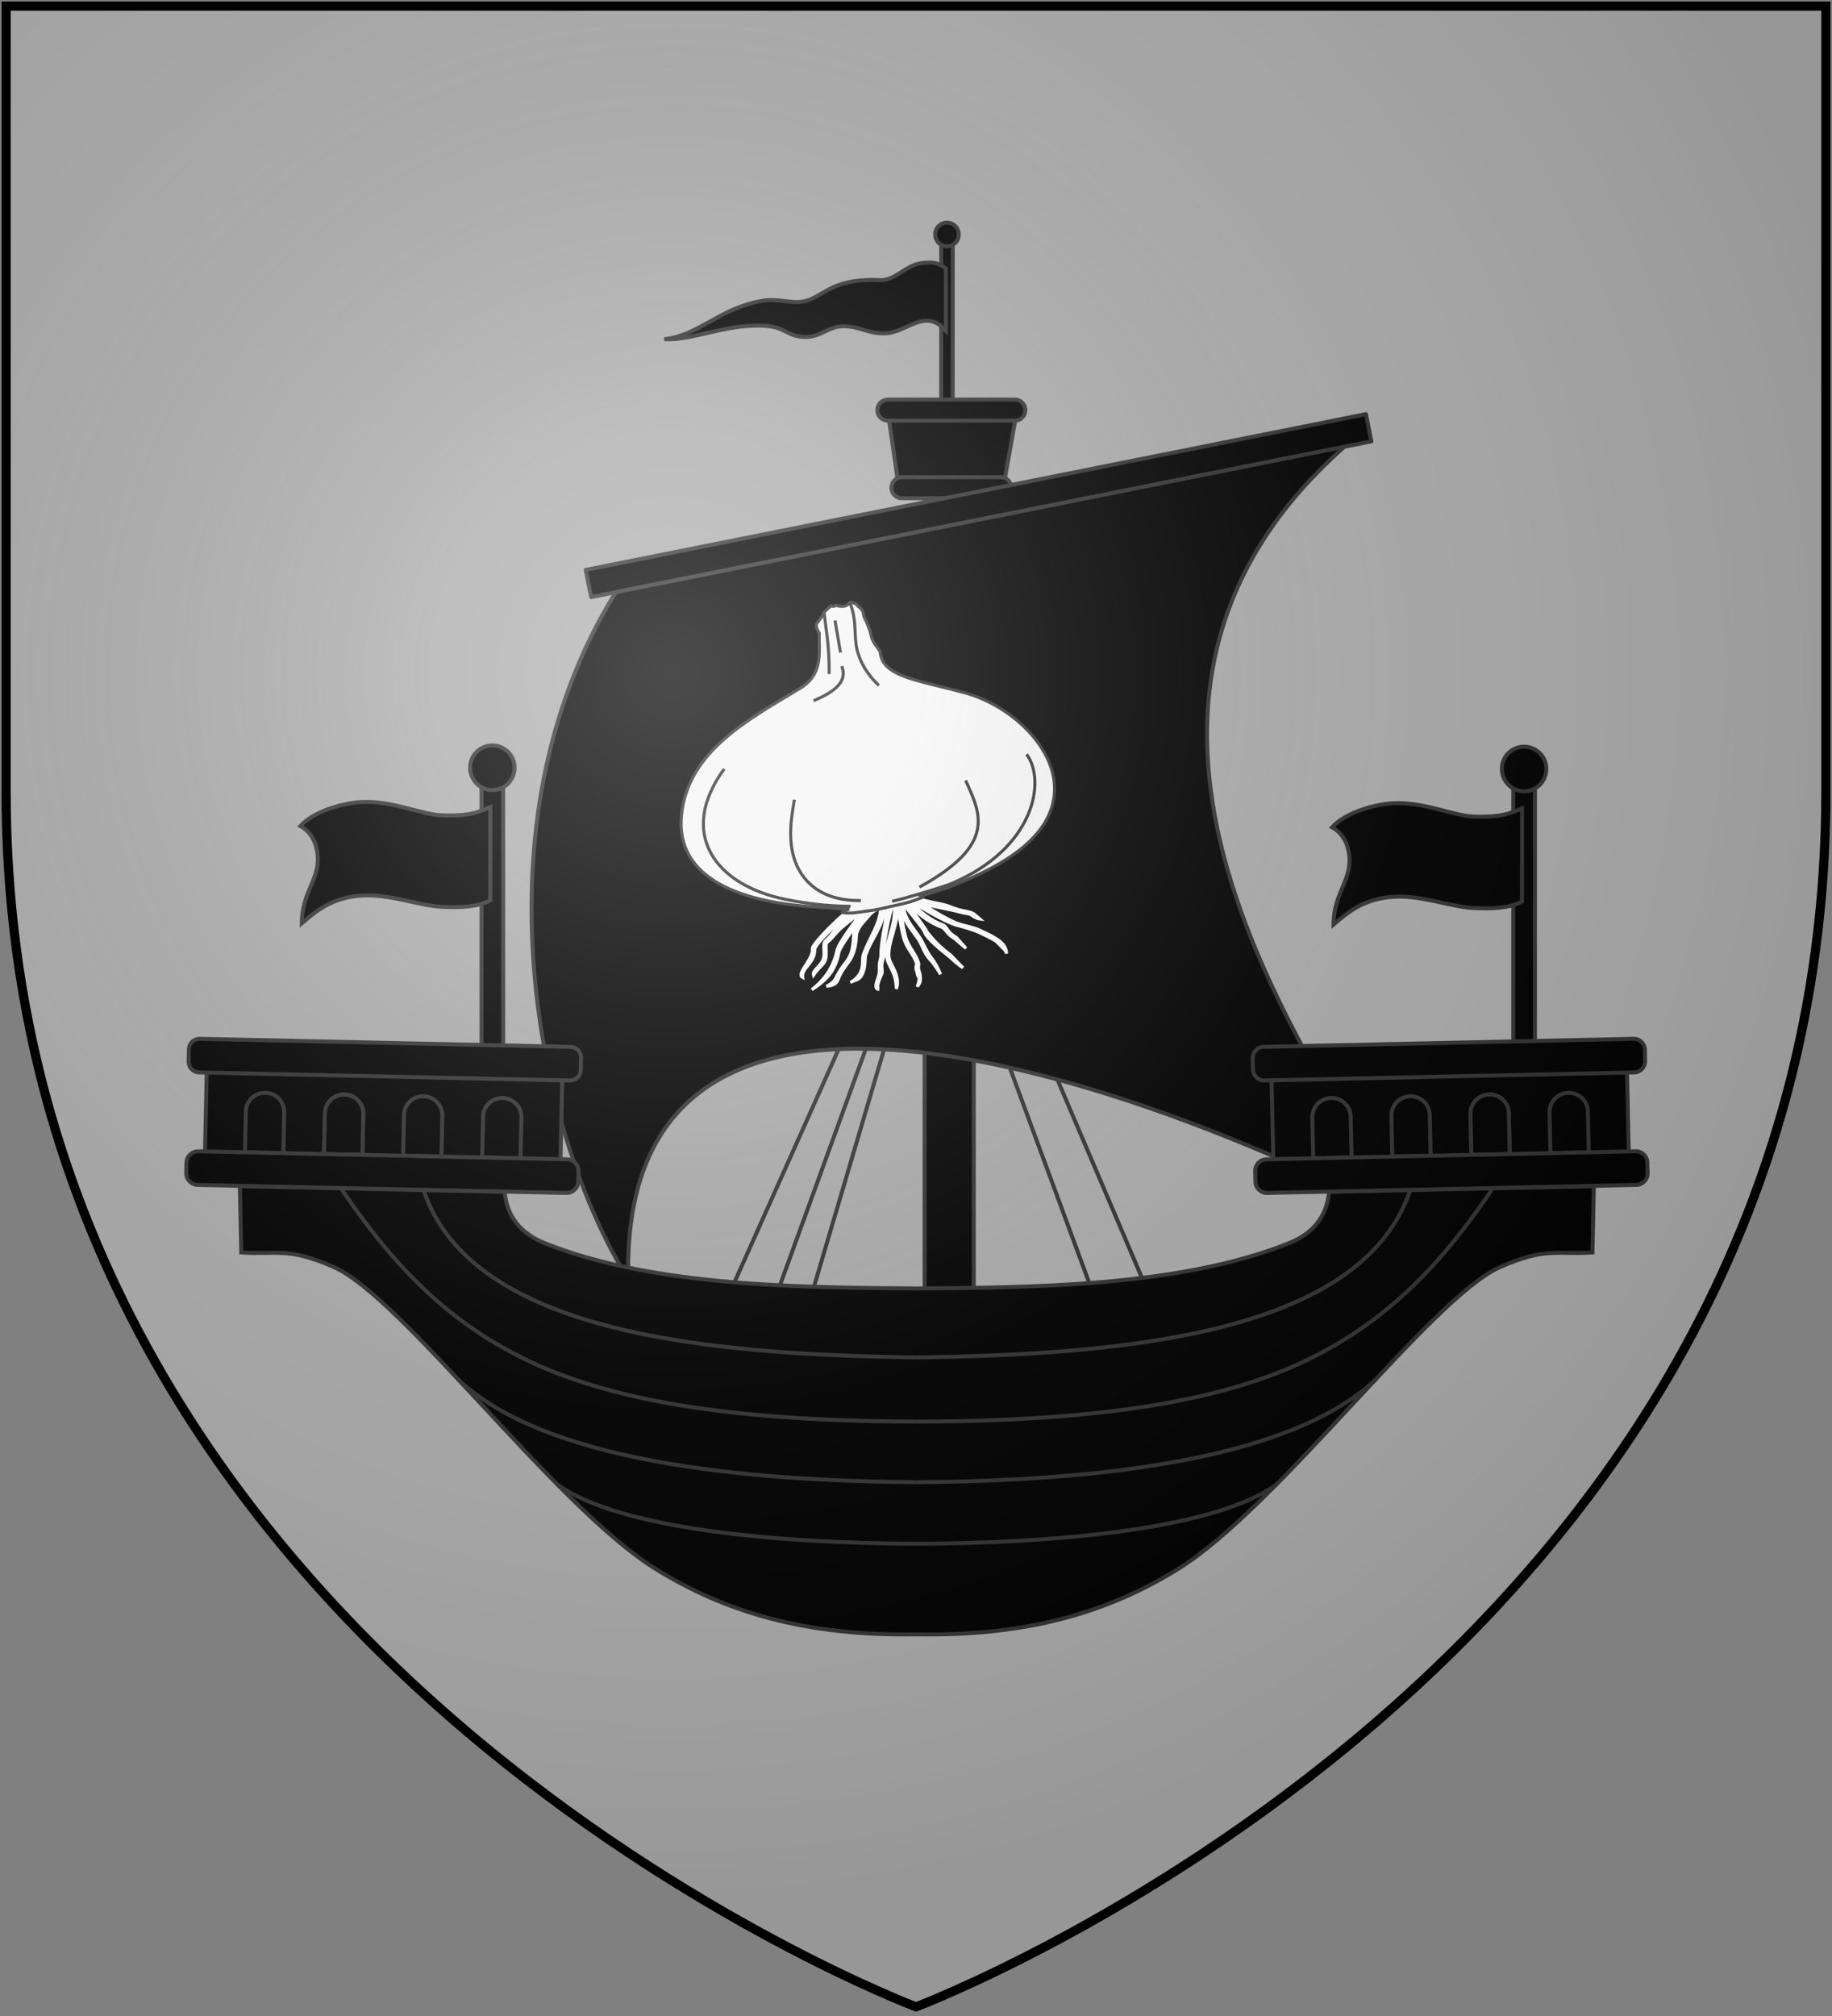 <?xml version="1.0" encoding="UTF-8" standalone="no"?>
<svg
   xmlns:dc="http://purl.org/dc/elements/1.1/"
   xmlns:cc="http://creativecommons.org/ns#"
   xmlns:rdf="http://www.w3.org/1999/02/22-rdf-syntax-ns#"
   xmlns:svg="http://www.w3.org/2000/svg"
   xmlns="http://www.w3.org/2000/svg"
   xmlns:xlink="http://www.w3.org/1999/xlink"
   xmlns:sodipodi="http://sodipodi.sourceforge.net/DTD/sodipodi-0.dtd"
   xmlns:inkscape="http://www.inkscape.org/namespaces/inkscape"
   width="600"
   height="660"
   id="svg2"
   version="1.1"
   inkscape:version="0.48.2 r9819"
   sodipodi:docname="House_Seaworth.svg">
  <rect width="100%" height="100%" fill="#808080" stroke="none"/>
  <sodipodi:namedview
     pagecolor="#ffffff"
     bordercolor="#666666"
     borderopacity="1"
     objecttolerance="10"
     gridtolerance="10"
     guidetolerance="10"
     inkscape:pageopacity="0"
     inkscape:pageshadow="2"
     inkscape:window-width="1366"
     inkscape:window-height="715"
     id="namedview139"
     showgrid="false"
     inkscape:zoom="1.011377"
     inkscape:cx="143.827"
     inkscape:cy="329.48627"
     inkscape:window-x="-8"
     inkscape:window-y="-8"
     inkscape:window-maximized="1"
     inkscape:current-layer="svg2" />
  <defs
     id="defs4">
    <radialGradient
       id="rg"
       gradientUnits="userSpaceOnUse"
       cx="220"
       cy="220"
       r="405">
      <stop
         style="stop-color:#fff;stop-opacity:.3"
         offset="0"
         id="stop7" />
      <stop
         style="stop-color:#fff;stop-opacity:.2"
         offset=".2"
         id="stop9" />
      <stop
         style="stop-color:#666;stop-opacity:.1"
         offset=".6"
         id="stop11" />
      <stop
         style="stop-color:#000;stop-opacity:.13"
         offset="1"
         id="stop13" />
    </radialGradient>
    <clipPath
       id="clip-shield">
      <path
         id="shield"
         d="m2,2v257c0,286 298,398 298,398c0,0 298-112 298-398V2z" />
    </clipPath>
    <radialGradient
       id="rg-1"
       gradientUnits="userSpaceOnUse"
       cx="220"
       cy="220"
       r="405">
      <stop
         style="stop-color:#fff;stop-opacity:.3"
         offset="0"
         id="stop7-7" />
      <stop
         style="stop-color:#fff;stop-opacity:.2"
         offset=".2"
         id="stop9-4" />
      <stop
         style="stop-color:#666;stop-opacity:.1"
         offset=".6"
         id="stop11-0" />
      <stop
         style="stop-color:#000;stop-opacity:.13"
         offset="1"
         id="stop13-9" />
    </radialGradient>
    <radialGradient
       id="radialGradient3060"
       gradientUnits="userSpaceOnUse"
       cx="220"
       cy="220"
       r="405">
      <stop
         style="stop-color:#fff;stop-opacity:.3"
         offset="0"
         id="stop3062" />
      <stop
         style="stop-color:#fff;stop-opacity:.2"
         offset=".2"
         id="stop3064" />
      <stop
         style="stop-color:#666;stop-opacity:.1"
         offset=".6"
         id="stop3066" />
      <stop
         style="stop-color:#000;stop-opacity:.13"
         offset="1"
         id="stop3068" />
    </radialGradient>
  </defs>
  <use
     height="1052.362"
     width="744.094"
     y="0"
     x="0"
     id="background"
     xlink:href="#shield"
     style="fill:#aeaeae" />
  <g
     id="g3880">
    <g
       transform="matrix(2.117,0,0,2.117,-981.119,-1248.268)"
       id="g5328"
       style="fill:#000000;stroke:#333333;stroke-width:1.3;stroke-miterlimit:4;stroke-dasharray:none">
      <g
         transform="matrix(0.531,0,0,0.531,238.657,249.661)"
         style="fill:#000000;stroke:#333333;stroke-width:2.446;stroke-miterlimit:4;stroke-dasharray:none;display:inline"
         id="g5277-4">
        <g
           style="fill:#000000;stroke:#333333;stroke-width:2.446;stroke-miterlimit:4;stroke-dasharray:none"
           id="g5272-3">
          <path
             inkscape:connector-curvature="0"
             id="rect5239-36"
             d="m 667.63,709.565 3.33,0 c 0.006,0 0.011,0.005 0.011,0.011 l 0,50.777 c 0,0.006 -0.005,0.011 -0.011,0.011 l -3.33,0 c -0.006,0 -0.011,-0.005 -0.011,-0.011 l 0,-50.777 c 0,-0.006 0.005,-0.011 0.011,-0.011 z"
             style="fill:#000000;fill-opacity:1;fill-rule:nonzero;stroke:#333333;stroke-width:1.156;stroke-linecap:square;stroke-linejoin:round;stroke-miterlimit:4;stroke-opacity:1;stroke-dasharray:none"
             transform="translate(29.938,0.031)"
             sodipodi:nodetypes="sssssssss" />
          <path
             style="fill:#000000;fill-opacity:1;fill-rule:nonzero;stroke:#333333;stroke-width:1.156;stroke-linecap:square;stroke-linejoin:round;stroke-miterlimit:4;stroke-opacity:1;stroke-dasharray:none;display:inline"
             d="m 699.232,705.107 c -1.908,0 -3.438,1.529 -3.438,3.438 0,1.908 1.529,3.469 3.438,3.469 1.908,0 3.438,-1.56 3.438,-3.469 0,-1.908 -1.529,-3.438 -3.438,-3.438 z"
             id="rect5217-5"
             inkscape:connector-curvature="0" />
        </g>
        <path
           sodipodi:nodetypes="csssscsssscc"
           inkscape:connector-curvature="0"
           id="path5270-9"
           d="m 698.913,718.393 c -1.518,-0.988 -2.931,-2.173 -7.397,-1.451 -4.556,0.736 -7.356,5.141 -12.034,4.913 -14.03,-0.683 -16.379,5.141 -22.119,6.215 -3.678,0.688 -7.353,-1.065 -12.336,-0.135 -12.462,2.324 -18.049,10.041 -28.141,11.109 8.258,0.449 17.213,-4.288 28.432,-3.948 6.906,0.209 7.223,3.136 12.349,3.299 4.778,0.152 6.968,-3.077 11.288,-3.122 4.793,-0.05 7.009,2.136 12.038,2.082 6.629,-0.071 11.693,-7.738 17.92,-0.772 z"
           style="fill:#000000;fill-opacity:1;stroke:#333333;stroke-width:1.156;stroke-linecap:butt;stroke-linejoin:miter;stroke-miterlimit:4;stroke-opacity:1;stroke-dasharray:none" />
      </g>
    </g>
    <g
       transform="matrix(2.117,0,0,2.117,-981.119,-1248.268)"
       id="g5277"
       style="fill:#000000;stroke:#333333;stroke-width:1.3;stroke-miterlimit:4;stroke-dasharray:none">
      <g
         id="g5272"
         style="fill:#000000;stroke:#333333;stroke-width:1.3;stroke-miterlimit:4;stroke-dasharray:none">
        <path
           transform="translate(29.938,0.031)"
           style="fill:#000000;fill-opacity:1;fill-rule:nonzero;stroke:#333333;stroke-width:0.614;stroke-linecap:square;stroke-linejoin:round;stroke-miterlimit:4;stroke-opacity:1;stroke-dasharray:none"
           d="m 667.63,709.565 3.33,0 c 0.006,0 0.011,0.005 0.011,0.011 l 0,43.25 c 0,0.006 -0.005,0.011 -0.011,0.011 l -3.33,0 c -0.006,0 -0.011,-0.005 -0.011,-0.011 l 0,-43.25 c 0,-0.006 0.005,-0.011 0.011,-0.011 z"
           id="rect5239"
           inkscape:connector-curvature="0" />
        <path
           inkscape:connector-curvature="0"
           id="rect5217"
           d="m 699.232,705.107 c -1.908,0 -3.438,1.529 -3.438,3.438 0,1.908 1.529,3.469 3.438,3.469 1.908,0 3.438,-1.56 3.438,-3.469 0,-1.908 -1.529,-3.438 -3.438,-3.438 z"
           style="fill:#000000;fill-opacity:1;fill-rule:nonzero;stroke:#333333;stroke-width:0.614;stroke-linecap:square;stroke-linejoin:round;stroke-miterlimit:4;stroke-opacity:1;stroke-dasharray:none;display:inline" />
      </g>
      <path
         style="fill:#000000;fill-opacity:1;stroke:#333333;stroke-width:0.614;stroke-linecap:butt;stroke-linejoin:miter;stroke-miterlimit:4;stroke-opacity:1;stroke-dasharray:none"
         d="m 698.913,714.63 c -1.692,0.751 -3.226,1.483 -7.744,1.269 -2.817,-0.133 -7.531,-2.284 -12.208,-2.043 -2.529,0.13 -7.224,1.294 -9.438,3.71 1.48,0.81 2.339,2.223 2.623,4.07 0.621,4.028 -2.382,5.949 -2.392,10.974 2.103,-1.804 4.683,-4.067 9.478,-4.301 4.174,-0.204 8.719,1.558 12.022,1.742 2.956,0.165 5.781,0.039 7.66,-0.995 z"
         id="path5270"
         inkscape:connector-curvature="0"
         sodipodi:nodetypes="csscscsscc" />
    </g>
    <g
       id="g5277-2"
       style="fill:#000000;stroke:#333333;stroke-width:1.3;stroke-miterlimit:4;stroke-dasharray:none;display:inline"
       transform="matrix(2.117,0,0,2.117,-1319.024,-1248.668)">
      <g
         id="g5272-4"
         style="fill:#000000;stroke:#333333;stroke-width:1.3;stroke-miterlimit:4;stroke-dasharray:none">
        <path
           transform="translate(29.938,0.031)"
           style="fill:#000000;fill-opacity:1;fill-rule:nonzero;stroke:#333333;stroke-width:0.614;stroke-linecap:square;stroke-linejoin:round;stroke-miterlimit:4;stroke-opacity:1;stroke-dasharray:none"
           d="m 667.63,709.565 3.33,0 c 0.006,0 0.011,0.005 0.011,0.011 l 0,43.25 c 0,0.006 -0.005,0.011 -0.011,0.011 l -3.33,0 c -0.006,0 -0.011,-0.005 -0.011,-0.011 l 0,-43.25 c 0,-0.006 0.005,-0.011 0.011,-0.011 z"
           id="rect5239-3"
           inkscape:connector-curvature="0" />
        <path
           inkscape:connector-curvature="0"
           id="rect5217-6"
           d="m 699.232,705.107 c -1.908,0 -3.438,1.529 -3.438,3.438 0,1.908 1.529,3.469 3.438,3.469 1.908,0 3.438,-1.56 3.438,-3.469 0,-1.908 -1.529,-3.438 -3.438,-3.438 z"
           style="fill:#000000;fill-opacity:1;fill-rule:nonzero;stroke:#333333;stroke-width:0.614;stroke-linecap:square;stroke-linejoin:round;stroke-miterlimit:4;stroke-opacity:1;stroke-dasharray:none;display:inline" />
      </g>
      <path
         style="fill:#000000;fill-opacity:1;stroke:#333333;stroke-width:0.614;stroke-linecap:butt;stroke-linejoin:miter;stroke-miterlimit:4;stroke-opacity:1;stroke-dasharray:none"
         d="m 698.913,714.63 c -1.692,0.751 -3.226,1.483 -7.744,1.269 -2.817,-0.133 -7.531,-2.284 -12.208,-2.043 -2.529,0.13 -7.224,1.294 -9.438,3.71 1.48,0.81 2.339,2.223 2.623,4.07 0.621,4.028 -2.382,5.949 -2.392,10.974 2.103,-1.804 4.683,-4.067 9.478,-4.301 4.174,-0.204 8.719,1.558 12.022,1.742 2.956,0.165 5.781,0.039 7.66,-0.995 z"
         id="path5270-1"
         inkscape:connector-curvature="0"
         sodipodi:nodetypes="csscscsscc" />
    </g>
    <path
       inkscape:connector-curvature="0"
       id="rect5063"
       d="m 302.822,147.805 16.1,0 0,313.912 -16.1,0 z"
       style="fill:#000000;fill-opacity:1;fill-rule:nonzero;stroke:#333333;stroke-width:1.3;stroke-linecap:square;stroke-linejoin:round;stroke-miterlimit:4;stroke-opacity:1;stroke-dasharray:none" />
    <path
       inkscape:connector-curvature="0"
       id="path5129"
       d="M 382.463,438.189 316.074,282.554"
       style="fill:#000000;stroke:#333333;stroke-width:1.3;stroke-linecap:butt;stroke-linejoin:miter;stroke-miterlimit:4;stroke-opacity:1;stroke-dasharray:none" />
    <path
       inkscape:connector-curvature="0"
       id="path5131"
       d="M 364.401,440.795 318.922,317.536"
       style="fill:#000000;stroke:#333333;stroke-width:1.3;stroke-linecap:butt;stroke-linejoin:miter;stroke-miterlimit:4;stroke-opacity:1;stroke-dasharray:none" />
    <path
       inkscape:connector-curvature="0"
       id="path5133"
       d="M 260.175,442.941 302.822,298.592"
       style="fill:#000000;stroke:#333333;stroke-width:1.3;stroke-linecap:butt;stroke-linejoin:miter;stroke-miterlimit:4;stroke-opacity:1;stroke-dasharray:none" />
    <path
       inkscape:connector-curvature="0"
       id="path5135"
       d="M 231.423,440.206 302.822,280.473"
       style="fill:#000000;stroke:#333333;stroke-width:1.3;stroke-linecap:butt;stroke-linejoin:miter;stroke-miterlimit:4;stroke-opacity:1;stroke-dasharray:none" />
    <path
       sodipodi:nodetypes="cc"
       inkscape:connector-curvature="0"
       id="path5137"
       d="M 247.74,441.986 302.822,290.375"
       style="fill:#000000;stroke:#333333;stroke-width:1.3;stroke-linecap:butt;stroke-linejoin:miter;stroke-miterlimit:4;stroke-opacity:1;stroke-dasharray:none" />
    <g
       id="g5120"
       style="fill:#000000;stroke:#333333;stroke-width:1.3;stroke-miterlimit:4;stroke-dasharray:none;display:inline"
       transform="matrix(2.117,0,0,2.117,-1114.415,-1114.892)">
      <path
         style="fill:#000000;stroke:#333333;stroke-width:0.614;stroke-linecap:butt;stroke-linejoin:miter;stroke-miterlimit:4;stroke-opacity:1;stroke-dasharray:none;display:inline"
         d="m 570.769,652.672 20.147,0 -2.271,12.736 -16.044,0 z"
         id="path5115"
         inkscape:connector-curvature="0"
         sodipodi:nodetypes="ccccc"
         transform="translate(92.911,-62.98)" />
      <path
         inkscape:connector-curvature="0"
         id="rect5095-0"
         d="m 602.975,663.44 15.28,0 c 0.904,0 1.632,0.728 1.632,1.632 0,0.904 -0.728,1.632 -1.632,1.632 l -15.28,0 c -0.904,0 -1.632,-0.728 -1.632,-1.632 0,-0.904 0.728,-1.632 1.632,-1.632 z"
         style="fill:#000000;stroke:#333333;stroke-width:0.614;stroke-linecap:square;stroke-linejoin:round;stroke-opacity:1;display:inline"
         transform="translate(62.973,-63.011)" />
      <path
         inkscape:connector-curvature="0"
         id="rect5095"
         d="m 570.863,651.409 19.63,0 c 0.904,0 1.632,0.728 1.632,1.632 0,0.904 -0.728,1.632 -1.632,1.632 l -19.63,0 c -0.904,0 -1.632,-0.728 -1.632,-1.632 0,-0.904 0.728,-1.632 1.632,-1.632 z"
         style="fill:#000000;stroke:#333333;stroke-width:0.614;stroke-linecap:square;stroke-linejoin:round;stroke-opacity:1;display:inline"
         transform="translate(92.911,-62.98)" />
    </g>
    <path
       inkscape:connector-curvature="0"
       id="rect5059"
       d="m 191.833,186.576 255.534,-50.99 1.777,8.906 -255.534,50.99 z"
       style="fill:#000000;fill-opacity:1;fill-rule:nonzero;stroke:#333333;stroke-width:1.3;stroke-linecap:square;stroke-linejoin:round;stroke-miterlimit:4;stroke-opacity:1;stroke-dasharray:none" />
    <path
       sodipodi:nodetypes="ccccc"
       inkscape:connector-curvature="0"
       id="path5061"
       d="M 440.284,146.26 201.67,193.874 c -47.759,76.679 -24.893,178.802 4.114,224.974 -3.759,-145.017 217.41,-40.063 252.275,-20.642 C 436.538,353.795 339.533,235.433 440.284,146.26 z"
       style="fill:#000000;fill-opacity:1;stroke:#333333;stroke-width:1.3;stroke-linecap:butt;stroke-linejoin:miter;stroke-miterlimit:4;stroke-opacity:1;stroke-dasharray:none" />
    <g
       style="fill:#000000;stroke:#333333;stroke-width:0.614;stroke-miterlimit:4;stroke-opacity:1;stroke-dasharray:none"
       transform="matrix(2.116,-0.046,0.046,2.116,-1016.008,-1220.404)"
       id="g4930">
      <path
         style="fill:#000000;stroke:#333333;stroke-width:0.614;stroke-linecap:square;stroke-linejoin:round;display:inline"
         d="m 660.479,755.152 55.022,0 0,18.4 -55.022,0 z"
         id="rect4862"
         inkscape:connector-curvature="0" />
      <path
         style="fill:#000000;stroke:#333333;stroke-width:0.614;stroke-linecap:square;stroke-linejoin:round;display:inline"
         d="m 659.369,753.05 57.242,0 c 0.956,0 1.726,0.77 1.726,1.726 l 0,1.75 c 0,0.956 -0.77,1.726 -1.726,1.726 l -57.242,0 c -0.956,0 -1.726,-0.77 -1.726,-1.726 l 0,-1.75 c 0,-0.956 0.77,-1.726 1.726,-1.726 z"
         id="rect4791-8"
         inkscape:connector-curvature="0" />
      <path
         style="fill:#000000;stroke:#333333;stroke-width:0.614;stroke-linecap:square;stroke-linejoin:round;stroke-miterlimit:4;stroke-opacity:1;stroke-dasharray:none;display:inline"
         d="m 669.632,761.182 c 1.645,0 2.976,1.324 2.969,2.969 l 0,6.299 -5.938,0 0,-6.299 c 0,-1.645 1.324,-2.969 2.969,-2.969 z"
         id="rect4811"
         inkscape:connector-curvature="0"
         sodipodi:nodetypes="sccccs" />
      <path
         style="fill:#000000;stroke:#333333;stroke-width:0.614;stroke-linecap:square;stroke-linejoin:round;stroke-miterlimit:4;stroke-opacity:1;stroke-dasharray:none;display:inline"
         d="m 681.871,761.182 c 1.645,0 2.976,1.324 2.969,2.969 l 0,6.299 -5.938,0 0,-6.299 c 0,-1.645 1.324,-2.969 2.969,-2.969 z"
         id="rect4811-7"
         inkscape:connector-curvature="0"
         sodipodi:nodetypes="sccccs" />
      <path
         style="fill:#000000;stroke:#333333;stroke-width:0.614;stroke-linecap:square;stroke-linejoin:round;stroke-miterlimit:4;stroke-opacity:1;stroke-dasharray:none;display:inline"
         d="m 694.109,761.182 c 1.645,0 2.976,1.324 2.969,2.969 l 0,6.299 -5.938,0 0,-6.299 c 0,-1.645 1.324,-2.969 2.969,-2.969 z"
         id="rect4811-7-7"
         inkscape:connector-curvature="0"
         sodipodi:nodetypes="sccccs" />
      <path
         style="fill:#000000;stroke:#333333;stroke-width:0.614;stroke-linecap:square;stroke-linejoin:round;stroke-miterlimit:4;stroke-opacity:1;stroke-dasharray:none;display:inline"
         d="m 694.109,761.182 c 1.645,0 2.976,1.324 2.969,2.969 l 0,6.299 -5.938,0 0,-6.299 c 0,-1.645 1.324,-2.969 2.969,-2.969 z"
         id="rect4811-2"
         inkscape:connector-curvature="0"
         sodipodi:nodetypes="sccccs" />
      <path
         style="fill:#000000;stroke:#333333;stroke-width:0.614;stroke-linecap:square;stroke-linejoin:round;stroke-miterlimit:4;stroke-opacity:1;stroke-dasharray:none;display:inline"
         d="m 706.347,761.182 c 1.645,0 2.976,1.324 2.969,2.969 l 0,6.299 -5.938,0 0,-6.299 c 0,-1.645 1.324,-2.969 2.969,-2.969 z"
         id="rect4811-7-8"
         inkscape:connector-curvature="0"
         sodipodi:nodetypes="sccccs" />
      <path
         style="fill:#000000;stroke:#333333;stroke-width:0.614;stroke-linecap:square;stroke-linejoin:round"
         d="m 659.414,770.451 57.152,0 c 0.981,0 1.771,0.79 1.771,1.771 l 0,1.66 c 0,0.981 -0.79,1.771 -1.771,1.771 l -57.152,0 c -0.981,0 -1.771,-0.79 -1.771,-1.771 l 0,-1.66 c 0,-0.981 0.79,-1.771 1.771,-1.771 z"
         id="rect4791"
         inkscape:connector-curvature="0" />
    </g>
    <g
       transform="matrix(-2.116,-0.046,-0.046,2.116,1616.584,-1220.404)"
       id="g4930-9"
       style="fill:#000000;stroke:#333333;stroke-width:0.614;stroke-miterlimit:4;stroke-opacity:1;stroke-dasharray:none;display:inline">
      <path
         style="fill:#000000;stroke:#333333;stroke-width:0.614;stroke-linecap:square;stroke-linejoin:round;display:inline"
         d="m 660.479,755.152 55.022,0 0,18.4 -55.022,0 z"
         id="rect4862-9"
         inkscape:connector-curvature="0" />
      <path
         style="fill:#000000;stroke:#333333;stroke-width:0.614;stroke-linecap:square;stroke-linejoin:round;display:inline"
         d="m 659.301,753.05 57.378,0 c 0.918,0 1.658,0.739 1.658,1.658 l 0,1.887 c 0,0.918 -0.739,1.658 -1.658,1.658 l -57.378,0 c -0.918,0 -1.658,-0.739 -1.658,-1.658 l 0,-1.887 c 0,-0.918 0.739,-1.658 1.658,-1.658 z"
         id="rect4791-8-7"
         inkscape:connector-curvature="0" />
      <path
         style="fill:#000000;stroke:#333333;stroke-width:0.614;stroke-linecap:square;stroke-linejoin:round;stroke-miterlimit:4;stroke-opacity:1;stroke-dasharray:none;display:inline"
         d="m 669.632,761.182 c 1.645,0 2.976,1.324 2.969,2.969 l 0,6.299 -5.938,0 0,-6.299 c 0,-1.645 1.324,-2.969 2.969,-2.969 z"
         id="rect4811-20"
         inkscape:connector-curvature="0"
         sodipodi:nodetypes="sccccs" />
      <path
         style="fill:#000000;stroke:#333333;stroke-width:0.614;stroke-linecap:square;stroke-linejoin:round;stroke-miterlimit:4;stroke-opacity:1;stroke-dasharray:none;display:inline"
         d="m 681.871,761.182 c 1.645,0 2.976,1.324 2.969,2.969 l 0,6.299 -5.938,0 0,-6.299 c 0,-1.645 1.324,-2.969 2.969,-2.969 z"
         id="rect4811-7-88"
         inkscape:connector-curvature="0"
         sodipodi:nodetypes="sccccs" />
      <path
         style="fill:#000000;stroke:#333333;stroke-width:0.614;stroke-linecap:square;stroke-linejoin:round;stroke-miterlimit:4;stroke-opacity:1;stroke-dasharray:none;display:inline"
         d="m 694.109,761.182 c 1.645,0 2.976,1.324 2.969,2.969 l 0,6.299 -5.938,0 0,-6.299 c 0,-1.645 1.324,-2.969 2.969,-2.969 z"
         id="rect4811-7-7-2"
         inkscape:connector-curvature="0"
         sodipodi:nodetypes="sccccs" />
      <path
         style="fill:#000000;stroke:#333333;stroke-width:0.614;stroke-linecap:square;stroke-linejoin:round;stroke-miterlimit:4;stroke-opacity:1;stroke-dasharray:none;display:inline"
         d="m 694.109,761.182 c 1.645,0 2.976,1.324 2.969,2.969 l 0,6.299 -5.938,0 0,-6.299 c 0,-1.645 1.324,-2.969 2.969,-2.969 z"
         id="rect4811-2-8"
         inkscape:connector-curvature="0"
         sodipodi:nodetypes="sccccs" />
      <path
         style="fill:#000000;stroke:#333333;stroke-width:0.614;stroke-linecap:square;stroke-linejoin:round;stroke-miterlimit:4;stroke-opacity:1;stroke-dasharray:none;display:inline"
         d="m 706.347,761.182 c 1.645,0 2.976,1.324 2.969,2.969 l 0,6.299 -5.938,0 0,-6.299 c 0,-1.645 1.324,-2.969 2.969,-2.969 z"
         id="rect4811-7-8-0"
         inkscape:connector-curvature="0"
         sodipodi:nodetypes="sccccs" />
      <path
         style="fill:#000000;stroke:#333333;stroke-width:0.614;stroke-linecap:square;stroke-linejoin:round"
         d="m 659.487,770.451 57.006,0 c 1.021,0 1.844,0.822 1.844,1.844 l 0,1.515 c 0,1.021 -0.822,1.844 -1.844,1.844 l -57.006,0 c -1.021,0 -1.844,-0.822 -1.844,-1.844 l 0,-1.515 c 0,-1.021 0.822,-1.844 1.844,-1.844 z"
         id="rect4791-9"
         inkscape:connector-curvature="0" />
    </g>
    <path
       id="path4940"
       d="m 78.557,388.343 0.463,21.696 c 11.548,0.775 15.327,-1.829 30.295,4.763 22.411,9.869 72.709,78.47 105.174,98.691 23.52,14.65 50.177,22.171 85.793,21.564 35.616,0.607 62.273,-6.914 85.793,-21.564 32.465,-20.221 82.829,-88.822 105.24,-98.691 14.968,-6.592 18.682,-3.987 30.229,-4.763 l 0.463,-21.696 -86.719,1.852 c -0.718,7.813 -4.978,13.511 -13.163,16.801 -35.912,14.435 -86.013,14.514 -121.843,14.817 -35.83,-0.303 -85.931,-0.382 -121.843,-14.817 -8.185,-3.29 -12.445,-8.988 -13.163,-16.801 l -86.719,-1.852 z"
       style="fill:#000000;stroke:#333333;stroke-width:1.3;stroke-linecap:butt;stroke-linejoin:miter;stroke-miterlimit:4;stroke-opacity:1;stroke-dasharray:none;display:inline"
       inkscape:connector-curvature="0" />
    <path
       sodipodi:nodetypes="cc"
       inkscape:connector-curvature="0"
       id="path4942"
       d="m 300.288,444.4 c 67.51,-0.967 145.662,-7.511 161.568,-54.772"
       style="fill:none;stroke:#333333;stroke-width:1.3;stroke-linecap:butt;stroke-linejoin:miter;stroke-miterlimit:4;stroke-opacity:1;stroke-dasharray:none;display:inline" />
    <path
       sodipodi:nodetypes="csc"
       inkscape:connector-curvature="0"
       id="path4944"
       d="m 300.288,465.398 c 62.713,-0.131 101.912,-7.367 128.71,-20.59 26.475,-13.064 43.872,-32.087 59.896,-55.758"
       style="fill:none;stroke:#333333;stroke-width:1.3;stroke-linecap:butt;stroke-linejoin:miter;stroke-miterlimit:4;stroke-opacity:1;stroke-dasharray:none;display:inline" />
    <path
       sodipodi:nodetypes="cc"
       inkscape:connector-curvature="0"
       id="path4946"
       d="m 300.288,485.245 c 57.674,-0.42 122.321,-6.926 150.38,-33.781"
       style="fill:#000000;stroke:#333333;stroke-width:1.3;stroke-linecap:butt;stroke-linejoin:miter;stroke-miterlimit:4;stroke-opacity:1;stroke-dasharray:none;display:inline" />
    <path
       sodipodi:nodetypes="cc"
       inkscape:connector-curvature="0"
       id="path4948"
       d="m 300.288,505.406 c 45.331,-0.174 97.384,-4.761 117.666,-19.338"
       style="fill:#000000;stroke:#333333;stroke-width:1.3;stroke-linecap:butt;stroke-linejoin:miter;stroke-miterlimit:4;stroke-opacity:1;stroke-dasharray:none;display:inline" />
    <path
       sodipodi:nodetypes="cc"
       inkscape:connector-curvature="0"
       id="path4942-6"
       d="M 300.288,444.4 C 232.778,443.432 154.626,436.889 138.72,389.628"
       style="fill:none;stroke:#333333;stroke-width:1.3;stroke-linecap:butt;stroke-linejoin:miter;stroke-miterlimit:4;stroke-opacity:1;stroke-dasharray:none;display:inline" />
    <path
       sodipodi:nodetypes="csc"
       inkscape:connector-curvature="0"
       id="path4944-7"
       d="M 300.288,465.398 C 237.575,465.267 198.376,458.031 171.578,444.808 145.103,431.745 127.707,412.722 111.683,389.051"
       style="fill:none;stroke:#333333;stroke-width:1.3;stroke-linecap:butt;stroke-linejoin:miter;stroke-miterlimit:4;stroke-opacity:1;stroke-dasharray:none;display:inline" />
    <path
       style="fill:#000000;stroke:#333333;stroke-width:1.3;stroke-linecap:butt;stroke-linejoin:miter;stroke-miterlimit:4;stroke-opacity:1;stroke-dasharray:none;display:inline"
       d="M 300.288,485.245 C 242.614,484.825 177.967,478.319 149.908,451.464"
       id="path4946-4"
       inkscape:connector-curvature="0"
       sodipodi:nodetypes="cc" />
    <path
       style="fill:#000000;stroke:#333333;stroke-width:1.3;stroke-linecap:butt;stroke-linejoin:miter;stroke-miterlimit:4;stroke-opacity:1;stroke-dasharray:none;display:inline"
       d="m 300.288,505.406 c -45.331,-0.174 -97.384,-4.761 -117.666,-19.338"
       id="path4948-0"
       inkscape:connector-curvature="0"
       sodipodi:nodetypes="cc" />
  </g>
  <path
     style="fill:#f6f6f6;fill-opacity:1;fill-rule:evenodd;stroke:#ffffff;stroke-width:1;stroke-linecap:butt;stroke-linejoin:miter;stroke-miterlimit:4;stroke-opacity:1;stroke-dasharray:none"
     d="m 280.402,296.449 0.54,1.144 c -1.754,0.86 -5.664,3.658 -8.751,6.737 -1.544,1.539 -2.83,2.81 -3.871,4.09 -0.521,0.64 -0.939,1.221 -1.227,1.681 -0.288,0.46 -0.275,1.398 -0.277,1.418 -0.297,3.971 -4.427,5.535 -3.928,8.466 -2.116,-0.999 2.526,-5.076 3.177,-8.507 0.038,-0.514 -0.141,-1.053 0.187,-1.577 0.328,-0.524 0.773,-1.12 1.312,-1.784 1.079,-1.327 2.526,-2.899 4.09,-4.459 3.128,-3.12 6.645,-6.179 8.748,-7.209 z m 14.798,-3.312 c 1.354,1.657 5.615,7.701 7.693,10.686 0.362,0.519 0.536,1.04 1.008,1.645 1.656,2.126 3.862,4.486 7.512,7.25 l 3.979,4.113 c -2.079,-1.253 -3.609,-2.962 -5.051,-4.1 -3.373,-2.664 -5.435,-4.499 -7.005,-6.514 -0.403,-0.517 -0.554,-1.289 -1.008,-1.94 -1.717,-2.466 -5.032,-6.36 -6.791,-8.719 0.305,1.786 0.824,3.922 1.984,5.949 1.364,2.383 3.378,4.619 4.418,6.597 0.623,1.185 1.592,3.368 3.015,5.348 1.345,1.646 2.338,3.577 3.095,5.512 -0.652,-0.979 -1.791,-2.986 -3.555,-4.899 -1.652,-1.791 -2.401,-4.151 -3.114,-5.508 -0.972,-1.85 -3.043,-4.088 -4.446,-6.539 -0.503,-0.878 -0.956,-1.774 -1.368,-2.668 0.008,0.043 -0.343,-0.888 -0.342,-0.844 0.07,2.476 0.963,6.597 1.365,8.102 0.954,3.572 3.403,5.463 4.308,8.851 0.089,0.334 -0.152,0.893 -0.065,1.589 0.087,0.697 0.478,1.474 0.558,2.325 0.295,2.718 -0.502,2.781 -0.956,3.678 0.208,-1.202 1.077,-2.473 0.1,-3.703 -0.079,-0.839 -0.472,-1.606 -0.557,-2.285 -0.085,-0.678 0.271,-1.348 0.247,-1.44 -0.799,-2.991 -3.314,-4.928 -4.358,-8.839 -0.44,-1.646 -0.944,-4.549 -1.422,-7.15 -0.146,-0.796 -0.277,-1.418 -0.412,-2.106 -0.047,2.339 -0.675,4.729 -1.301,7.084 -0.898,3.376 -2.132,6.767 -1.387,9.557 0.264,0.991 1.422,2.766 2.096,4.634 0.812,2.607 0.527,3.873 0.084,4.945 0.03,-0.851 -0.107,-2.821 -0.768,-4.654 -0.661,-1.833 -1.818,-3.558 -2.135,-4.747 -0.878,-3.287 0.493,-6.866 1.391,-10.243 0.899,-3.377 1.325,-6.548 0.59,-9.3 l 0.896,-0.22 0.736,-0.682 c 0.205,0.251 0.257,0.447 0.326,0.696 l 0.281,0.002 c -0.116,-0.15 -0.413,-0.569 -0.498,-0.674 l 0.856,-0.793 z m -12.948,3.613 0.769,0.986 c -2.168,1.912 -5.132,3.979 -7.574,6.148 -1.221,1.084 -2.292,2.414 -3.092,3.31 -0.8,0.897 -1.692,1.347 -1.748,1.669 -0.18,1.885 0.241,3.845 -0.292,5.453 -0.538,1.624 -2.253,2.46 -3.886,4.94 -0.502,-1.759 2.527,-2.809 3.235,-5.536 0.457,-1.378 0.006,-2.769 0.198,-4.749 l 0.004,-0.021 10e-4,-0.031 c 0.151,-0.88 0.901,-1.179 1.752,-2.133 0.851,-0.954 1.837,-2.502 3.074,-3.601 2.473,-2.197 5.425,-4.555 7.56,-6.436 z m 16.05,-3.845 c 0.68,0.592 2.157,1.205 3.988,1.717 1.831,0.512 4.022,0.959 6.217,1.404 2.195,0.444 3.587,1.26 5.463,1.774 1.875,0.514 4.218,0.688 5.197,1.541 l 1.786,1.533 c -0.872,-0.09 -1.996,-0.702 -2.775,-1.262 -0.641,-0.558 -1.809,-0.467 -3.624,-0.965 -1.815,-0.498 -3.996,-0.935 -6.192,-1.379 -2.196,-0.445 -4.405,-0.896 -6.297,-1.425 -0.06,-0.017 -0.104,-0.035 -0.164,-0.052 3.864,2.503 9.426,5.846 12.365,6.726 2.043,0.628 4.62,1.068 6.452,1.929 1.857,0.873 3.717,1.658 5.331,2.715 3.284,1.984 3.411,3.486 3.658,5.006 -0.16,-0.373 -0.318,-0.722 -0.543,-1.052 -2.428,-2.35 -2.499,-2.704 -3.341,-3.213 -1.509,-0.912 -3.294,-1.745 -5.177,-2.63 -2.035,-0.956 -5.732,-1.944 -7.643,-2.444 l -0.02,-0.005 -0.011,-0.007 c -3.838,-1.225 -10.712,-5.304 -14.356,-7.658 2.141,3.194 6.741,6.415 10.095,7.582 1.03,0.359 1.501,1.572 2.288,2.45 0.787,0.878 1.901,1.451 2.362,1.852 l 3.036,3.412 c -0.836,-0.547 -2.124,-1.751 -3.421,-2.881 -0.658,-0.573 -1.653,-1.04 -2.397,-1.87 -0.744,-0.83 -1.421,-1.883 -2.041,-2.099 -3.973,-1.383 -9.235,-5.031 -11.348,-9.051 l 0.687,-0.132 0.146,-0.261 c -0.14,-0.099 -0.302,-0.187 -0.425,-0.294 l 0.708,-0.961 z m -14.418,4.067 0.838,0.928 c 0.127,-0.114 0.258,-0.257 0.382,-0.359 0.392,-0.323 0.767,-0.581 1.139,-0.75 0.371,-0.169 0.766,-0.273 1.194,-0.12 l -0.31,1.19 c 0.014,0.005 -0.129,-0.019 -0.369,0.091 -0.24,0.109 -0.558,0.326 -0.904,0.611 -0.692,0.57 -1.503,1.436 -2.265,2.386 -0.763,0.95 -1.602,1.724 -2.122,2.631 -0.521,0.907 -0.945,2.07 -0.954,2.314 -0.132,3.68 -0.73,5.77 -1.698,7.631 -0.969,1.861 -2.17,2.807 -3.736,5.763 -0.212,0.4 -0.547,1.703 -1.257,2.515 -1.203,0.974 -2.148,0.916 -3.157,1.114 0.775,-0.446 1.707,-0.915 2.371,-1.673 0.664,-0.759 1.095,-1.854 1.183,-2.021 1.608,-3.034 3.043,-4.207 3.94,-5.93 0.897,-1.723 1.304,-4.022 1.431,-7.58 0.028,-0.793 0.436,-1.609 0.995,-2.584 0.459,-0.801 1.977,-2.934 2.612,-3.767 -1.585,1.845 -3.934,4.945 -5.062,6.618 -1.686,2.501 -3.216,4.813 -3.424,6.022 -0.296,1.723 -0.965,3.964 -2.512,6.391 -1.925,2.574 -4.101,4.208 -6.335,5.624 1.953,-1.552 3.908,-3.448 5.474,-5.937 1.483,-2.358 2.436,-5.134 2.668,-6.487 0.281,-1.634 1.521,-3.493 3.251,-6.058 1.73,-2.565 3.967,-5.782 6.627,-8.56 z m 7.612,-1.576 1.03,0.666 c -0.193,0.365 -0.555,1.446 -0.914,2.82 -0.359,1.374 -0.736,3.077 -1.082,4.854 -0.691,3.553 -1.233,7.435 -1.162,9.43 0.021,0.574 -0.409,1.521 -0.537,2.584 -0.127,1.063 0.382,2.35 -0.13,3.404 -1.119,2.302 -1.738,4.478 -0.782,4.821 -2.22,-0.249 -0.298,-3.428 -0.027,-5.184 0.179,-1.184 -10e-4,-2.32 0.123,-3.361 0.125,-1.041 0.498,-2.001 0.485,-2.367 -0.082,-2.284 0.475,-6.13 1.175,-9.73 0.35,-1.8 0.437,-3.459 0.804,-4.867 0.368,-1.408 0.69,-2.455 1.015,-3.07 z m -3.052,1.507 1.177,0.13 c -0.223,6.235 -3.963,9.705 -6.091,15.624 -0.246,0.685 -0.073,2.994 -0.608,4.905 -0.974,3.637 -2.852,3.138 -4.413,4.089 1.945,-1.073 3.209,-2.658 3.695,-4.394 0.486,-1.737 0.106,-3.544 0.507,-4.66 2.21,-6.147 5.528,-9.941 5.734,-15.694 z"
     id="path8207"
     sodipodi:nodetypes="ccssssccsssccssccssscssccssscsssscccsssscssccssscccccccccsscscccccssccssscccsssccscccssccccssccssscccccccssccsssssssccssssscssccssscccsssssccsssscccsccssc"
     inkscape:connector-curvature="0" />
  <path
     inkscape:connector-curvature="0"
     style="fill:#f6f6f6;fill-rule:evenodd;stroke:#333333;stroke-width:1;stroke-linecap:butt;stroke-linejoin:miter;stroke-miterlimit:4;stroke-opacity:1;stroke-dasharray:none"
     d="m 288.268,213.511 c 0.783,8.281 12.83,9.158 28.028,13.4 15.199,4.242 29.994,18.275 29.043,32.626 -0.951,14.352 -16.168,23.715 -33.516,30.491 -3.346,1.307 -6.663,2.294 -10.013,3.222 1.199,0.415 0.347,0.523 -0.342,0.769 -1.102,0.394 -2.931,1.178 -4.562,1.546 -1.014,0.229 0.839,-0.109 -4.34,1.018 -5.179,1.127 -5.035,1.248 -8.429,1.652 -2.207,0.263 -4.491,0.833 -7.302,0.649 -1.957,-0.128 -0.611,-0.812 1.348,-1.299 -3.06,0.161 -6.767,-0.477 -8.857,-0.569 -26.204,-1.16 -48.199,-9.131 -46.119,-30.149 2.08,-21.019 22.054,-31.368 39.031,-41.644 7.72,-4.805 5.845,-12.396 6.087,-17.973 -0.401,-0.566 -0.94,-1.545 -0.963,-2.294 -0.031,-1.018 0.765,-1.608 0.765,-1.608 0.447,-1.042 1.283,-1.17 1.607,-2.769 0.575,-0.484 1.694,-1.78 2.566,-2.256 0.577,0.503 1.543,-0.154 1.543,-0.154 1.695,0.553 3.341,0.61 4.531,-0.937 0,0 1.747,-0.123 2.633,1.23 0.956,0.661 1.807,1.607 1.809,2.88 -0.093,0.51 1.75,3.14 2.561,7.054 0.445,2.15 2.548,4.009 2.889,5.114 z"
     id="path8995"
     sodipodi:nodetypes="czzccscccscczccccccccccsc" />
  <path
     inkscape:connector-curvature="0"
     id="path9005"
     style="fill:#f6f6f6;fill-rule:evenodd;stroke:#333333;stroke-width:1;stroke-linecap:butt;stroke-linejoin:miter;stroke-miterlimit:4;stroke-opacity:1;stroke-dasharray:none"
     d="m 278.594,296.711 c -8.101,-0.045 -15.136,-1.038 -21.066,-2.218 -23.582,-4.695 -35.652,-21.823 -20.352,-42.757 m 63.958,38.681 c 25.579,-14.007 19.911,-24.232 15.126,-34.913 m -28.443,-31.085 c -3.87,-3.762 -5.776,-7.243 -6.81,-10.599 -1.694,-5.501 -0.034,-10.028 -2.732,-16.774 m -6.723,23.626 c 0.111,-9.014 -0.97,-14.07 -1.687,-20.332 m 5.408,13.28 -1.808,-10.498 m 2.238,14.967 c 1.342,3.638 0.297,7.348 -9.264,11.316 m 15.51,65.419 c -12.8,0.187 -19.03,-6.039 -21.525,-12.83 -2.572,-6.999 -1.196,-14.652 -0.248,-20.196 m 31.993,33.261 c 4.14,-0.849 17.068,-4.809 19.245,-5.721 27.542,-11.528 31.237,-33.808 24.814,-42.392"
     sodipodi:nodetypes="csccccsccccccccsccsc" />
  <use
     height="1052.362"
     width="744.094"
     y="0"
     x="0"
     style="fill:url(#rg-1);stroke:#000000;stroke-width:3"
     id="shine"
     xlink:href="#shield" />
</svg>
